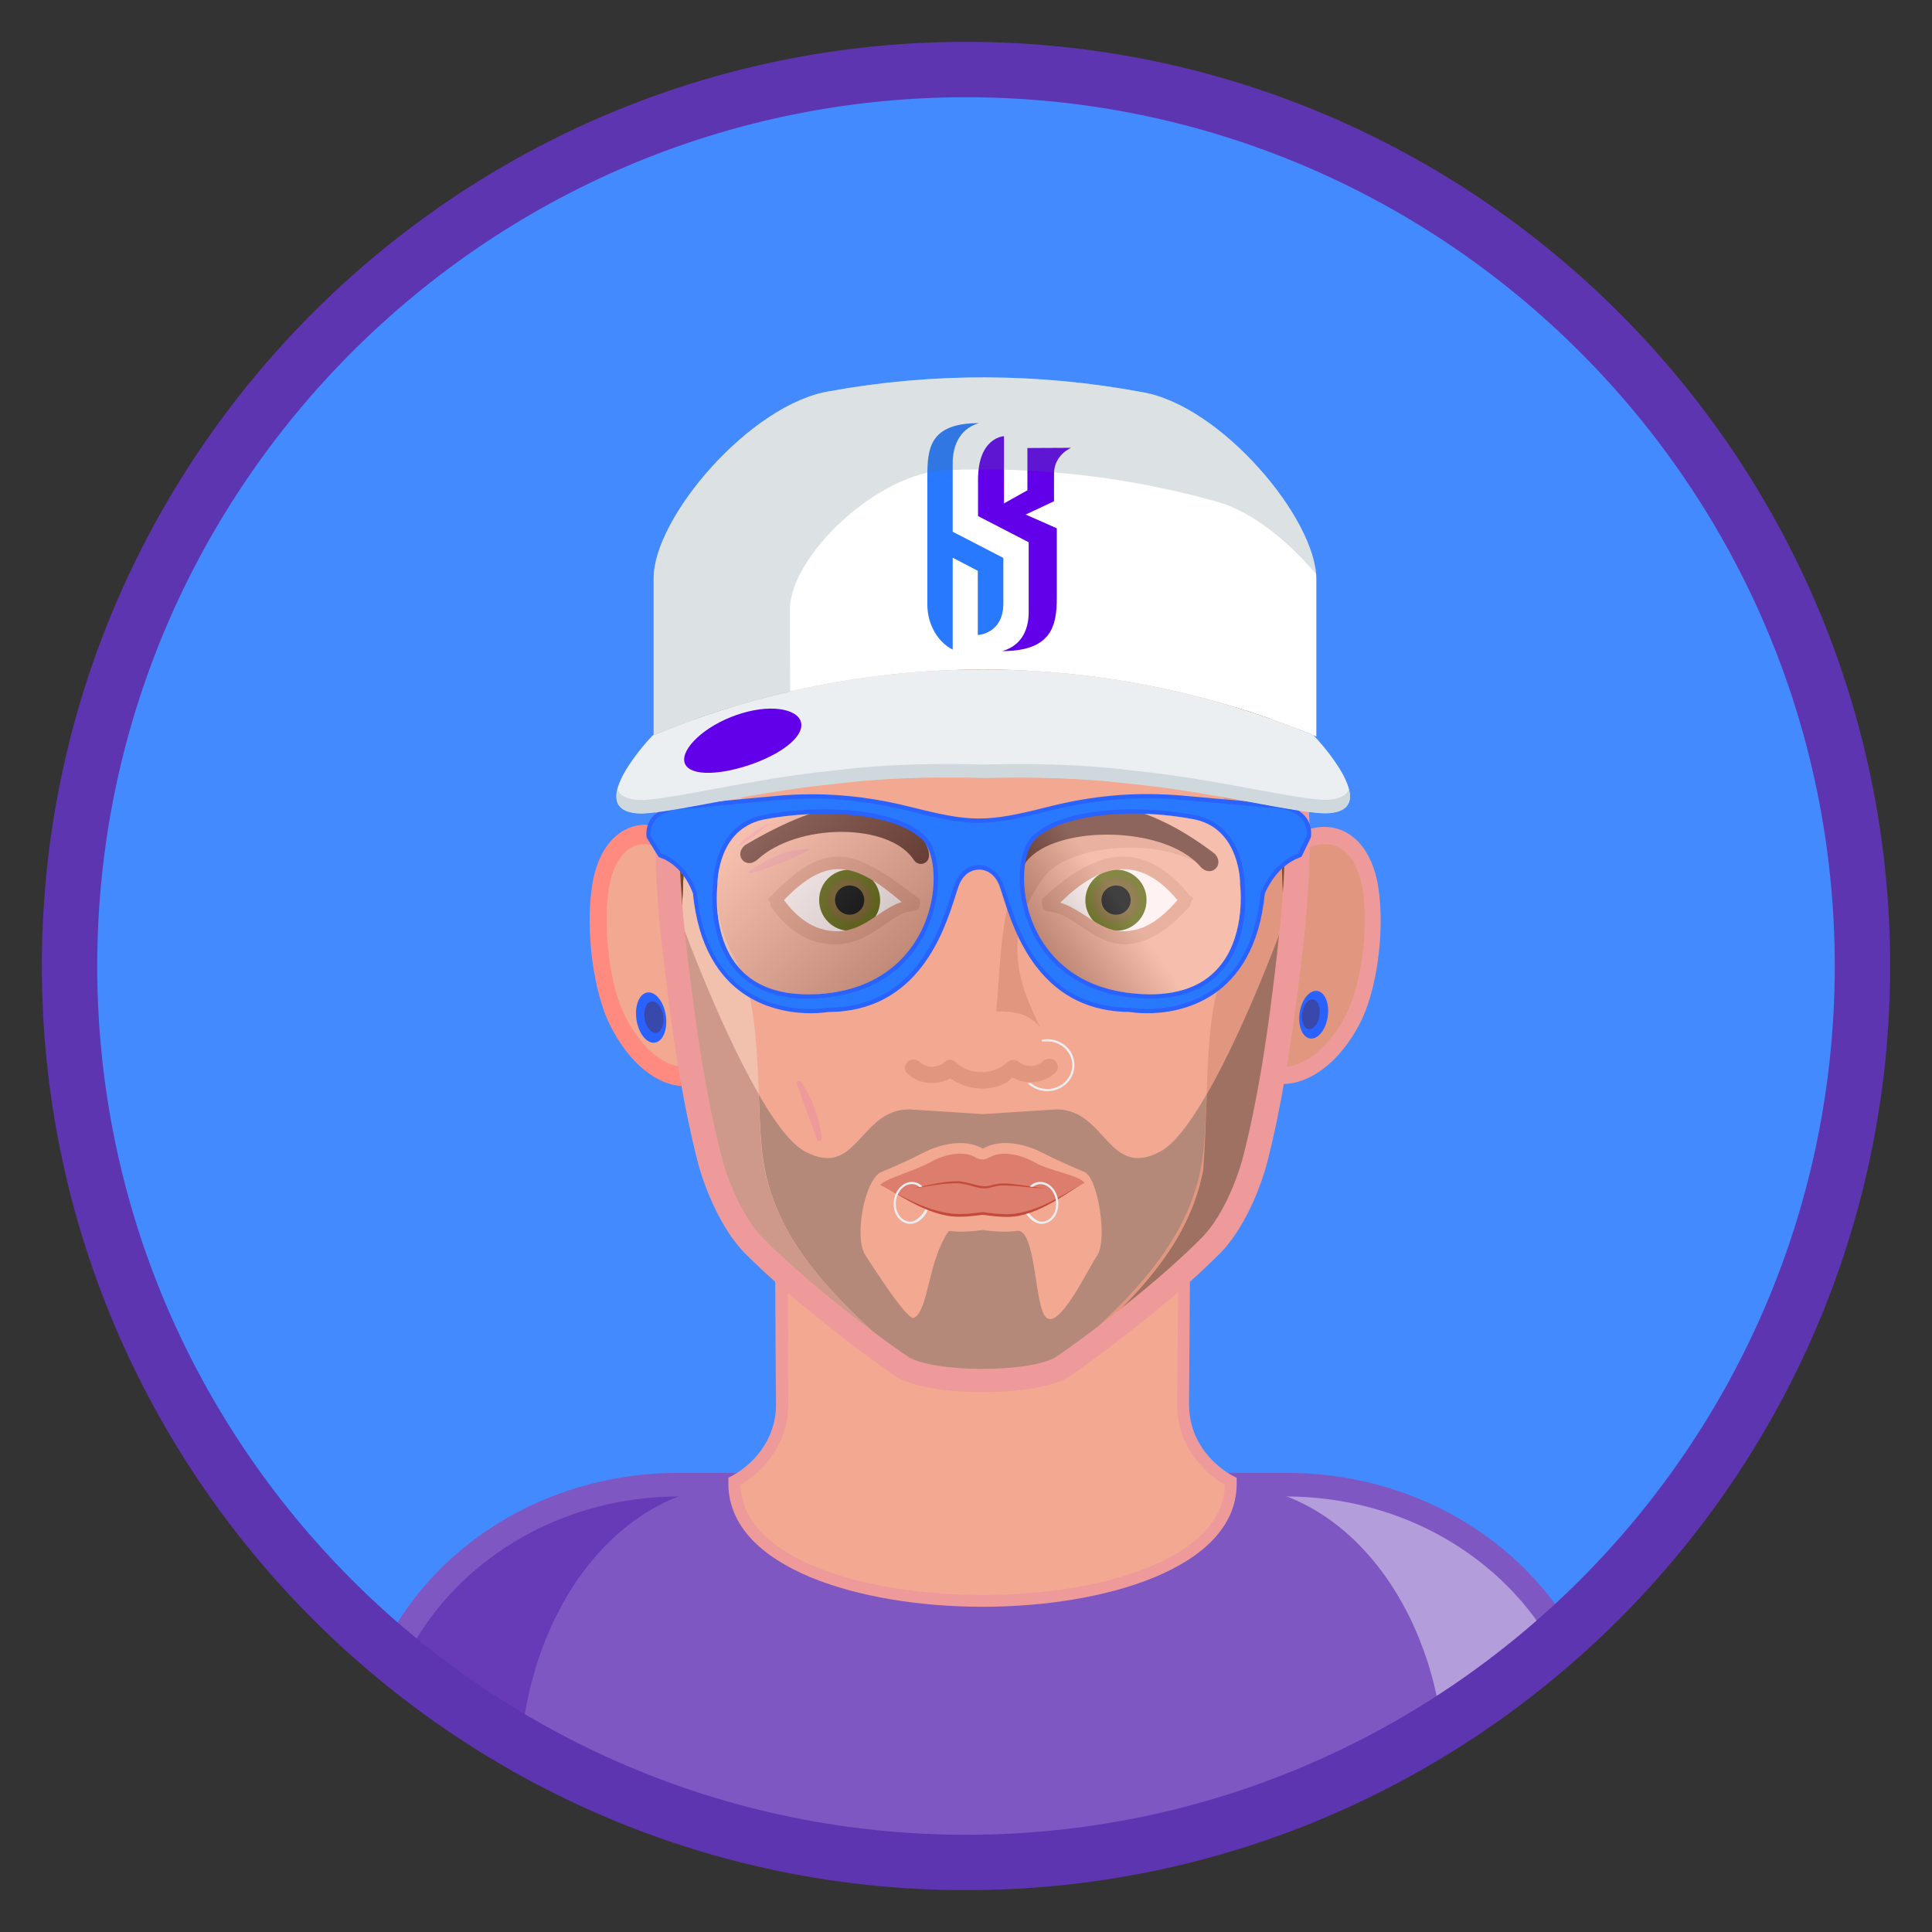 <?xml version="1.0" encoding="utf-8"?>
<!-- Generator: Adobe Illustrator 23.0.3, SVG Export Plug-In . SVG Version: 6.00 Build 0)  -->
<svg version="1.1" id="Layer_1" xmlns="http://www.w3.org/2000/svg" xmlns:xlink="http://www.w3.org/1999/xlink" x="0px" y="0px"
	 viewBox="0 0 900 900" style="enable-background:new 0 0 900 900;" xml:space="preserve">
<rect x="0" y="0" width="900" height="900" fill="#333333" stroke="none"/>
<style type="text/css">
	.st0{fill:#448AFF;}
	.st1{fill-rule:evenodd;clip-rule:evenodd;fill:#7E57C2;}
	.st2{fill-rule:evenodd;clip-rule:evenodd;fill:#673AB7;}
	.st3{fill-rule:evenodd;clip-rule:evenodd;fill:#B39DDB;}
	.st4{fill:#7E57C2;}
	.st5{fill:#EF9A9A;}
	.st6{fill-rule:evenodd;clip-rule:evenodd;fill:#E1977F;}
	.st7{fill-rule:evenodd;clip-rule:evenodd;fill:#F2A891;}
	.st8{fill:#FF8A80;}
	.st9{fill:#E1977F;}
	.st10{fill-rule:evenodd;clip-rule:evenodd;fill:#B58979;}
	.st11{fill:#ECEFF1;}
	.st12{fill-rule:evenodd;clip-rule:evenodd;fill:#9E7163;}
	.st13{fill-rule:evenodd;clip-rule:evenodd;fill:#F2C1AD;}
	.st14{fill-rule:evenodd;clip-rule:evenodd;fill:#CE998A;}
	.st15{fill-rule:evenodd;clip-rule:evenodd;fill:#8C6239;}
	.st16{fill-rule:evenodd;clip-rule:evenodd;fill:#42210B;}
	.st17{fill-rule:evenodd;clip-rule:evenodd;fill:#754C24;}
	.st18{fill-rule:evenodd;clip-rule:evenodd;fill:#DC7D6D;}
	.st19{fill-rule:evenodd;clip-rule:evenodd;fill:#C44B3B;}
	.st20{fill:#C44B3B;}
	.st21{fill:#2962FF;}
	.st22{fill:#3949AB;}
	.st23{fill-rule:evenodd;clip-rule:evenodd;fill:#FDEEED;}
	.st24{fill-rule:evenodd;clip-rule:evenodd;fill:#824837;}
	.st25{fill-rule:evenodd;clip-rule:evenodd;fill:#5C6006;}
	.st26{fill-rule:evenodd;clip-rule:evenodd;fill:#683227;}
	.st27{opacity:0.8;fill-rule:evenodd;clip-rule:evenodd;fill:url(#SVGID_1_);enable-background:new    ;}
	.st28{fill-rule:evenodd;clip-rule:evenodd;}
	.st29{opacity:0.8;fill-rule:evenodd;clip-rule:evenodd;fill:url(#SVGID_2_);enable-background:new    ;}
	.st30{fill:#2979FF;}
	.st31{fill-rule:evenodd;clip-rule:evenodd;fill:#EF9A9A;}
	.st32{fill:#FFFFFF;}
	.st33{fill:#CFD8DC;}
	.st34{fill:#6200EA;}
	.st35{opacity:0.2;fill:#546E7A;enable-background:new    ;}
	.st36{fill:#5E35B1;}
	.st37{opacity:0.25;fill:url(#SVGID_3_);enable-background:new    ;}
	.st38{opacity:0.25;fill:url(#SVGID_4_);enable-background:new    ;}
</style>
<g>
	<path class="st0" d="M874.3,474.8C861.4,698,676.4,875,450,875C215.3,875,25,684.7,25,450S215.3,25,450,25s425,190.3,425,425
		C875,458.3,874.8,466.6,874.3,474.8"/>
</g>
<g>
	<g>
		<g>
			<g>
				<path class="st1" d="M493.5,867c5.1,0,10.2-0.4,15.4-0.9c5-3.5,11-5.5,17.1-5.5c3.8,0,7.6,0,11.4-0.1
					c14.9-3.8,29.6-8.6,44.3-14.2c12.4-4.7,24.7-9.6,37.2-14c10.9-3.8,22-6.6,32.8-10.7c15.7-6.9,30.4-16,44.5-26.1
					c0.3-0.2,0.5-0.3,0.7-0.5l0.1-0.1c2-1.5,3.9-2.9,5.9-4.4c3.7-2.8,7.4-5.6,11.2-8.5c5.7-4.3,11.4-8.6,17.1-12.8
					c-23.5-46.2-73.8-77.7-132.1-77.7c-94.3,0-188.5,0-282.8,0c-62.3,0-115.4,36-136.6,87.4c0.8,0.6,1.7,1.2,2.5,1.7
					c4.9,3.2,10,5.5,15.1,8.4c9.9,5.7,17.3,14.7,27.1,20.7c6,3.7,12.2,7,18.3,10.4c1-1.2,2.9-1.7,4.5-0.3
					c5.8,5.3,12.5,8.9,19.5,12.3c1.1-1,2.7-1.3,4.2,0c2.2,2.1,4.8,3.9,7.5,5.5c0.5,0.2,0.9,0.5,1.4,0.7c15.6,3.5,31.5,6,45.3,13.7
					c4.6,0.7,9.1,1.6,13.6,3.2c10.4,3.5,20.4,8.2,30.5,12.4c0.1,0.1,0.3,0.1,0.4,0.2c39,0,78.1,0,117.1,0
					C488.8,867.4,491.1,867,493.5,867z"/>
				<path class="st2" d="M316.4,691.7c-62.3,0-115.4,36-136.6,87.4c0.8,0.6,1.7,1.2,2.5,1.7c4.9,3.2,10,5.5,15.1,8.4
					c9.9,5.7,17.3,14.7,27.1,20.7c5.8,3.5,11.8,6.8,17.7,10.1c3.4-72.2,48-128.3,102.8-128.3C335.4,691.7,325.9,691.7,316.4,691.7z"
					/>
				<path class="st3" d="M678.3,806.8c7.4-4.7,14.5-10.2,21.7-15c0.1-0.1,0.2-0.1,0.3-0.2c1.3-1.4,2.7-2.7,4.1-4.1
					c8-7.7,16.3-14.9,25-21.6c-24.2-44.3-73.5-74.2-130.3-74.2c-9.5,0-19.1,0-28.6,0c52.1,0,94.9,50.6,101.8,117.5
					C674.3,808.3,676.3,807.6,678.3,806.8z"/>
				<path class="st4" d="M724.3,768.3c3.2-2.2,6.5-4,9.9-5.8c-25.1-45.6-76.1-76.4-135-76.4c-94.3,0-188.6,0-282.9,0
					c-64.3,0-119.2,36.6-141.3,89.4c0.1,0.1,0.2,0.2,0.3,0.3c2.3,1.7,4.7,3.3,7,4.9c0.7,0.5,1.5,1,2.3,1.4c20.1-50,71.5-85,131.9-85
					c94.2,0,188.4,0,282.6,0C653.7,697.2,701,725.8,724.3,768.3z"/>
			</g>
			<g>
				<path class="st5" d="M457.7,748.5c-56.5,0-117.7-17.8-118.4-56.8c0-1.1,0-2.2,0-3.3c1-0.5,2-1,2.9-1.6
					c0.8-0.4,19.5-10.7,19.3-32.9c-0.3-32.7-0.4-65.4-0.5-98.2c64.5,0,128.9,0,193.4,0c0,32.7-0.2,65.5-0.5,98.2
					c-0.2,22.3,18.5,32.5,19.3,33c1,0.5,1.9,1,2.9,1.6c0,1.1,0,2.2,0,3.2C575.5,730.7,514.2,748.5,457.7,748.5z M350.8,694.6
					c3.8,28.2,55.8,42.9,106.9,42.9s103.1-14.7,106.9-42.9c-6.8-4.6-22.2-17.6-22.1-40.7c0.1-9.3,0.1-18.6,0.2-28
					c0.1-19.7,0.2-39.5,0.2-59.2c-56.8,0-113.6,0-170.5,0c0,29.1,0.2,58.1,0.4,87.2C373.1,677,357.7,689.9,350.8,694.6z"/>
				<path class="st6" d="M367,624.6c22.9,21.3,48.9,47.6,53.5,50.5c6.8,4.3,22,6.4,37.2,6.4s30.4-2.2,37.2-6.4
					c4.6-2.9,30.6-21.6,53.5-41.9c0.2-24,0.3-48,0.3-72c-60.6,0-121.3,0-181.9,0C366.8,582.3,366.9,603.5,367,624.6z"/>
				<path class="st7" d="M366.8,561.2c0,0,0.2,66.6,0.4,92.7c0.2,26-22.3,37.8-22.2,37.8c1.4,68.4,224,68.4,225.6,0
					c0,0-22.5-11.8-22.2-37.8s0.5-92.7,0.5-92.7C488.1,561.2,427.4,561.2,366.8,561.2z"/>
			</g>
			<g>
				<path class="st7" d="M319.3,501.6c-11.5,0-23.3-9.8-31.5-26.1c-7.4-14.6-10.9-41.6-8.1-61.4c2.2-15.6,10.2-25.3,20.8-25.3
					c3.4,0,6.9,1,10.4,2.9c0.7,0.4,1.4,0.8,2.1,1.1c0,0.9,0.1,1.8,0.1,2.6c0.2,3.9,0.4,8.2,0.7,12.8c0.4,5.8,0.9,12.2,1.6,19.5
					c0.7,8,1.6,16.4,2.6,25.1c0.9,8.2,1.9,16.6,3,25c0.9,6.6,1.8,12.6,2.7,18.5c0.3,1.7,0.5,3.5,0.8,5.2c-1.6,0-3.1,0.1-4.7,0.1
					C319.6,501.6,319.4,501.6,319.3,501.6z"/>
				<path class="st8" d="M300.3,393.2c2.7,0,5.7,0.8,8.7,2.5c0.2,4.3,0.4,8.6,0.7,12.9c0.4,6.5,1,13,1.6,19.6
					c0.8,8.4,1.6,16.8,2.6,25.2c0.9,8.4,1.9,16.8,3,25.1c0.8,6.3,1.7,12.5,2.7,18.6c-0.1,0-0.3,0-0.4,0c-8.7,0-19.8-7.3-28.1-23.9
					c-6.9-13.7-10.3-39.9-7.6-58.5C285.5,401,291.9,393.2,300.3,393.2 M300.5,384.2c-9.9,0-21.7,7.7-24.8,29.2
					c-3,20.6,0.8,48.8,8.5,64.2c8.9,17.8,22.1,28.4,35,28.4c0.2,0,0.4,0,0.6,0c3.1-0.1,6.3-0.2,9.4-0.3c-0.6-3.5-1.1-6.9-1.6-10.4
					c-0.9-5.9-1.8-11.9-2.7-18.4c-1.1-8.3-2.1-16.6-3-24.8c-0.9-8.6-1.8-17-2.6-25c-0.7-7.2-1.2-13.5-1.6-19.3
					c-0.3-4.6-0.6-8.8-0.7-12.7c-0.1-1.8-0.2-3.5-0.2-5.3c-1.4-0.8-2.8-1.5-4.2-2.3C308.5,385.4,304.4,384.2,300.5,384.2
					L300.5,384.2z"/>
			</g>
			<g>
				<path class="st6" d="M596.7,501.1c-1.5,0-2.9-0.1-4.4-0.1c0.3-1.5,0.5-3.1,0.8-4.6c0.9-5.5,1.9-11.6,2.9-18.5
					c1.1-7.7,2.1-15.9,3.2-25c1.1-9.1,2-18.2,2.7-25.1c0.7-7.3,1.3-13.6,1.7-19.4c0.3-4.1,0.5-8.4,0.7-12.8c0-0.8,0.1-1.6,0.1-2.4
					c0.7-0.3,1.3-0.7,2-1c3.7-1.9,7.3-2.8,10.8-2.8c11.1,0,19.1,9.3,21.5,24.9c3,19.7-0.7,46.5-8.4,61.1
					c-8.6,16.2-20.9,25.9-32.8,25.9C597,501.1,596.9,501.1,596.7,501.1z"/>
				<path class="st5" d="M617.1,393.2c8.9,0,15.6,7.7,17.7,21.5c2.8,18.6-0.8,44.8-8,58.5c-8.7,16.5-20.4,23.9-29.6,23.9
					c-0.1,0-0.3,0-0.4,0c1-6.1,2-12.4,2.9-18.6c1.2-8.3,2.2-16.7,3.2-25.1s1.8-16.8,2.7-25.2c0.6-6.6,1.2-13.1,1.7-19.6
					c0.3-4.3,0.6-8.7,0.7-12.9C611.1,394,614.2,393.2,617.1,393.2 M616.9,385.2c0.1,2.7,0.1,5.3,0.2,8
					C617,390.6,617,387.9,616.9,385.2L616.9,385.2c-4,0-8.2,1.1-12.3,3.2c-1.3,0.7-2.6,1.3-3.9,2c-0.1,1.6-0.1,3.1-0.2,4.7
					c-0.2,4.4-0.4,8.6-0.7,12.7c-0.4,5.8-0.9,12.1-1.7,19.4c-0.7,6.9-1.6,16-2.7,25c-1.1,9-2.1,17.2-3.2,24.9
					c-1,6.9-1.9,12.9-2.8,18.4c-0.5,3.1-1.1,6.2-1.6,9.3c2.9,0.1,5.9,0.1,8.8,0.2c0.2,0,0.4,0,0.6,0c13.3,0,26.9-10.4,36.1-27.9
					c8.1-15.2,11.9-43.2,8.8-63.6C639.5,396.1,629.8,385.2,616.9,385.2L616.9,385.2z"/>
			</g>
			<path class="st7" d="M456.3,642.4c-15.3,0-30.5-2.1-37.4-6.4c-5.8-3.6-44.4-31.6-69.1-56.5c-9.6-9.7-17.3-27.2-20.8-40.7
				c-6.1-24-10.1-48.7-13.3-73.2c-1.1-8.4-2.1-16.8-3-25.2c-0.7-6.6-1.4-13.1-1.9-19.5c-0.5-6.5-0.9-12.9-1.1-19.3
				c-0.2-6.3-0.3-12.6-0.1-18.9c0.2-6.2,0.5-12.4,1.1-18.4c0.7-9.3,2.2-18.4,4.7-27.2c2.5-8.8,5.7-17.3,9.8-25.3
				c27.9-55.5,79.9-82.1,131-82c51.1-0.1,103.1,26.5,131.1,82c4.1,8.1,7.3,16.5,9.8,25.3s4.1,17.9,4.7,27.2c0.6,6.1,1,12.2,1.1,18.4
				c0.1,6.2,0.1,12.5-0.1,18.9c-0.2,6.4-0.6,12.8-1.1,19.3s-1.2,13-1.9,19.5c-0.9,8.4-2,16.8-3,25.2c-3.2,24.5-7.2,49.2-13.2,73.2
				c-3.4,13.4-11.1,30.9-20.8,40.7c-24.7,24.9-63.4,52.9-69.1,56.5C486.8,640.3,471.6,642.4,456.3,642.4z"/>
			<path class="st5" d="M371.2,505c3.1,8.6,6.3,17.2,9.4,25.8c0.4,1.2,2.4,0.8,2.2-0.5c-0.8-8.4-4.1-18.3-9.6-26.3
				C372.5,502.9,370.7,503.8,371.2,505z"/>
			<path class="st6" d="M485.6,386c-20.1,27.4-18.8,54.8-21.5,85.2c9-0.1,14.7,0.9,20.4,7.2c-9-18.5-19.4-41.9,2.1-70.2
				c10.8-14.1,51.7-19.1,73.9-4.7c1.3,0.8,2.7-0.8,1.7-1.9c-6.7-7.5-20.6-17.9-40.9-19.9C511.1,380.8,497.8,382,485.6,386z"/>
			<path class="st9" d="M457.8,507.1c-5.5,0-10.7-1.7-15.1-4.8c-6.1,3.6-14.8,2.8-20-2.2c-1.6-1.5-1.5-3.9,0-5.4
				c1.6-1.5,4.1-1.5,5.7,0c3.1,3,8.5,3,11.7,0l0,0c0.3-0.3,0.6-0.5,1-0.7l0,0l0,0l0,0l0,0l0,0l0,0l0,0l0,0l0,0l0,0l0,0l0,0l0,0l0,0
				l0,0l0,0l0,0l0,0l0,0l0,0l0,0l0,0l0,0l0,0l0,0l0,0l0,0l0,0l0,0l0,0l0,0l0,0l0,0l0,0l0,0l0,0l0,0l0,0l0,0l0,0l0,0l0,0l0,0l0,0l0,0
				l0,0l0,0l0,0l0,0l0,0l0,0c0.2-0.1,0.3-0.1,0.5-0.2l0,0l0,0l0,0l0,0l0,0l0,0l0,0l0,0l0,0l0,0l0,0l0,0l0,0l0,0l0,0l0,0l0,0l0,0l0,0
				l0,0l0,0l0,0l0,0l0,0l0,0l0,0l0,0l0,0l0,0l0,0l0,0l0,0c1.2-0.3,2.6,0.1,3.6,1l0,0l0,0l0,0l0,0l0,0l0,0l0,0l0,0l0,0l0,0l0,0l0,0
				l0,0c6.4,6.2,17.7,6.2,24.1,0c1.2-1.1,3-1.4,4.5-0.8l0,0l0,0l0,0l0,0l0,0l0,0l0,0l0,0l0,0l0,0l0,0l0,0l0,0l0,0l0,0l0,0l0,0l0,0
				l0,0l0,0l0,0l0,0l0,0l0,0l0,0l0,0l0,0l0,0l0,0l0,0l0,0l0,0l0,0l0,0l0,0l0,0l0,0l0,0l0,0l0,0l0,0l0,0l0,0l0,0l0,0l0,0l0,0l0,0l0,0
				l0,0l0,0l0,0l0,0l0,0l0,0l0,0l0,0l0,0l0,0l0,0l0,0l0,0l0,0l0,0l0,0l0,0l0,0l0,0l0,0l0,0l0,0l0,0l0,0l0,0l0,0l0,0l0,0l0,0l0,0l0,0
				l0,0l0,0l0,0l0,0l0,0l0,0l0,0l0,0l0,0l0,0l0,0l0,0l0,0l0,0l0,0l0,0l0,0l0,0l0,0l0,0l0,0l0,0l0,0l0,0l0,0l0,0l0,0l0,0
				c0.1,0.1,0.2,0.2,0.4,0.3l0,0l0,0l0,0l0,0l0,0l0,0l0,0l0,0l0,0l0,0l0,0l0,0l0,0l0,0l0,0l0,0l0,0l0,0l0,0l0,0l0,0l0,0l0,0l0,0l0,0
				l0,0l0,0l0,0l0,0l0,0l0,0l0,0l0,0l0,0l0,0l0,0l0,0l0,0l0,0l0,0l0,0l0,0l0,0l0,0l0,0l0,0l0,0l0,0l0,0l0,0l0,0l0,0l0,0
				c3.1,3,8.5,3,11.7,0c1.6-1.5,4.1-1.5,5.7,0s1.6,3.9,0,5.4c-5.2,5-13.9,5.9-20,2.2C468.5,505.4,463.3,507.1,457.8,507.1z"/>
			<path class="st10" d="M313.4,418.4c-0.3,0,37.2,105.4,61.8,118.1c24.2,12.8,25.2-19.7,48.3-19.7c11.4,0.7,22.9,1.5,34.3,2.2
				c11.4-0.7,22.9-1.5,34.3-2.2c23.1,0,24,32.5,48.3,19.7c24.5-12.8,62-118.1,61.7-118.1c0.4,0.4,0.8,0.8,1.2,1.2
				c-0.1,0.7-0.1,1.4-0.2,2c-0.5,6.5-1.2,13-1.9,19.5c-0.9,8.4-2,16.8-3,25.2c-3.2,24.5-7.2,49.2-13.3,73.2
				c-3.4,13.4-11.1,30.9-20.8,40.7c-24.7,24.9-63.4,52.9-69.1,56.5c-6.8,4.3-22.1,6.4-37.4,6.4s-30.5-2.1-37.3-6.4
				c-5.8-3.6-44.4-31.6-69.1-56.5c-9.6-9.7-17.3-27.2-20.8-40.7c-6.1-24-10.1-48.7-13.3-73.2c-1.1-8.4-2.1-16.8-3-25.2
				c-0.7-6.6-1.4-13.1-1.9-19.5c-0.1-0.7-0.1-1.4-0.2-2C312.6,419.2,313,418.8,313.4,418.4L313.4,418.4z M457.8,535.1
				c-0.2-0.1-0.4-0.2-0.5-0.3c-7.9-4.4-19.3-1.9-26.8,2c-6.4,3.3-13.3,6.4-20,9.2c-7.7,3.3-12.8,30.5-7.4,38.7
				c2.6,3.9,19.6,30.9,22.7,29.2c6.9-3.7,6.2-26,16.2-40.5c4.9,0.7,10.7,0.3,15.8-0.4c5,0.7,10.8,1.1,15.8,0.4
				c9.3-1.4,8.1,35.9,13.9,40.5c6.3,5,19.4-22.9,23.7-29.2c4.7-7.1,0.4-36-6-38.7c-6.7-2.9-13.6-5.9-20-9.2
				c-7.6-3.9-18.9-6.4-26.8-2C458.1,534.9,458,535,457.8,535.1z"/>
			<path class="st11" d="M487.9,484.1c-0.9,0-1.8,0.1-2.7,0.3c0.1,0.3,0.3,0.6,0.3,0.9c0.8-0.2,1.6-0.2,2.4-0.2
				c6.4,0,11.6,5,11.6,11.1s-5.2,11.1-11.6,11.1c-2.9,0-5.6-1-7.6-2.7c-0.5,0-1.1-0.1-1.6-0.1c2.3,2.4,5.6,3.8,9.2,3.8
				c7,0,12.6-5.4,12.6-12.1C500.6,489.5,494.9,484.1,487.9,484.1z"/>
			<path class="st6" d="M487.6,639.7c3-0.9,5.6-1.9,7.5-3.1c5.7-3.6,44.4-31.6,69.1-56.5c9.6-9.7,17.3-27.2,20.8-40.7
				c6.1-24,10.1-48.7,13.3-73.2c1.1-8.4,2.1-16.8,3-25.2c0.7-6.6,1.4-13.1,1.9-19.5c0.5-6.5,0.9-12.9,1.1-19.3
				c0.2-6.3,0.3-12.6,0.1-18.9c-0.2-6.2-0.5-12.4-1.1-18.4c-0.6-9.3-2.3-18.4-4.7-27.2c-2.5-8.8-5.8-17.3-9.8-25.3
				c-20.6-40.9-54.4-66.1-91-76.5c24.2,12.5,64.4,17.2,67.6,69.2c0.5,8.7-4.4,42.2-1.2,50.8c16.9,45.8,25,62.7,7.5,93.5
				c-12.5,22-7.5,69.8-12.2,94.3C551.8,584.7,518.3,611.8,487.6,639.7z"/>
			<path class="st12" d="M562.2,509.7c20.4-35.3,40-91.2,39.9-91.2c0.4,0.4,0.8,0.8,1.2,1.2c0,0.1,0,0.1,0,0.2s0,0.2,0,0.3
				c0,0.1,0,0.2,0,0.3c0,0.1,0,0.2,0,0.3c0,0.1,0,0.2,0,0.3c0,0.1,0,0.2,0,0.3c0,0.1,0,0.2,0,0.3c-0.5,6.5-1.2,13-1.9,19.5
				c-0.9,8.4-2,16.8-3,25.2c-3.2,24.5-7.2,49.2-13.3,73.2c-3.4,13.4-11.1,30.9-20.8,40.7c-24.7,24.9-63.4,52.9-69.1,56.5
				c0,0-0.1,0-0.1,0.1c0,0-0.1,0-0.1,0.1c0,0-0.1,0-0.1,0.1c0,0,0,0-0.1,0l0,0l-0.1,0.1h-0.1c0,0-0.1,0-0.1,0.1l0,0
				c0,0-0.1,0-0.1,0.1c0,0-0.1,0-0.1,0.1c0,0-0.1,0-0.1,0.1c0,0-0.1,0-0.1,0.1l0,0H494c0,0-0.1,0-0.1,0.1c0,0-0.1,0-0.1,0.1l0,0
				c0,0-0.1,0-0.1,0.1c0,0-0.1,0-0.1,0.1c0,0-0.1,0-0.1,0.1c0,0-0.1,0-0.1,0.1l0,0h-0.1c0,0-0.1,0-0.1,0.1c0,0-0.1,0-0.1,0.1l0,0
				c0,0,0,0-0.1,0c0,0-0.1,0-0.1,0.1c0,0-0.1,0-0.1,0.1h-0.1l0,0h-0.1c0,0-0.1,0-0.1,0.1h-0.1c0,0-0.1,0-0.1,0.1l0,0
				c0,0-0.1,0-0.1,0.1c0,0-0.1,0-0.1,0.1c0,0-0.1,0-0.1,0.1l0,0c0,0-0.1,0-0.1,0.1h-0.1h-0.1c0,0-0.1,0-0.1,0.1l0,0h-0.1
				c0,0-0.1,0-0.1,0.1c0,0-0.1,0-0.1,0.1l0,0h-0.1h-0.1c0,0-0.1,0-0.1,0.1c0,0-0.1,0-0.1,0.1l0,0c0,0-0.1,0-0.1,0.1h-0.1
				c0,0-0.1,0-0.1,0.1h-0.1l0,0c0,0-0.1,0-0.1,0.1h-0.1c0,0-0.1,0-0.1,0.1l0,0h-0.1H490c0,0-0.1,0-0.1,0.1c0,0-0.1,0-0.1,0.1l0,0
				h-0.1h-0.1c0,0-0.1,0-0.1,0.1l0,0h-0.1c0,0-0.1,0-0.1,0.1c0,0-0.1,0-0.1,0.1c-0.1,0-0.2,0-0.3,0.1c-0.1,0-0.1,0-0.2,0.1h-0.1
				c30.7-27.9,64.2-55,71.9-95.8C561.3,534.8,561.7,522.6,562.2,509.7z"/>
			<path class="st13" d="M427.9,639.7c-3-0.9-5.6-1.9-7.5-3.1c-5.8-3.6-44.4-31.6-69.1-56.5c-9.6-9.7-17.3-27.2-20.8-40.7
				c-6.1-24-10.1-48.7-13.3-73.2c-1.1-8.4-2.1-16.8-3-25.2c-0.7-6.6-1.4-13.1-1.9-19.5c-0.5-6.5-0.9-12.9-1.1-19.3
				c-0.2-6.3-0.3-12.6-0.1-18.9c0.2-6.2,0.5-12.4,1.1-18.4c0.7-9.3,2.2-18.4,4.7-27.2c2.5-8.8,5.7-17.3,9.8-25.3
				c20.5-40.9,54.2-66.1,90.9-76.5c-24.2,12.5-46.1,36.9-59.9,73.9c-3.1,8.2-3.2,37.5-6.4,46.2c-16.8,45.8-25,62.7-7.5,93.5
				c12.5,22,7.6,69.8,12.3,94.3C363.7,584.7,397.2,611.8,427.9,639.7z"/>
			<path class="st14" d="M313.4,418.4c-0.1,0,19.5,55.9,40,91.2c0.5,12.9,0.9,25.1,2.6,34.2c7.8,40.8,41.2,67.9,71.9,95.8h-0.1
				c-0.1,0-0.1,0-0.2-0.1c-0.1,0-0.2,0-0.3-0.1c0,0-0.1,0-0.1-0.1c-0.1,0-0.1,0-0.2-0.1h-0.1c0,0,0,0-0.1,0c0,0-0.1,0-0.1-0.1h-0.1
				h-0.1l0,0c0,0-0.1,0-0.1-0.1c0,0-0.1,0-0.1-0.1h-0.1h-0.1l0,0c0,0-0.1,0-0.1-0.1h-0.1c0,0-0.1,0-0.1-0.1l0,0h-0.1
				c0,0-0.1,0-0.1-0.1h-0.1c0,0-0.1,0-0.1-0.1l0,0c0,0-0.1,0-0.1-0.1c0,0-0.1,0-0.1-0.1h-0.1H425c0,0,0,0-0.1,0c0,0-0.1,0-0.1-0.1
				c0,0-0.1,0-0.1-0.1h-0.1l0,0c0,0-0.1,0-0.1-0.1h-0.1h-0.1c0,0-0.1,0-0.1-0.1c0,0,0,0-0.1,0c0,0-0.1,0-0.1-0.1c0,0-0.1,0-0.1-0.1
				c0,0-0.1,0-0.1-0.1l0,0c0,0-0.1,0-0.1-0.1h-0.1c0,0-0.1,0-0.1-0.1h-0.1l0,0h-0.1c0,0-0.1,0-0.1-0.1c0,0-0.1,0-0.1-0.1
				c0,0,0,0-0.1,0c0,0,0,0-0.1,0c0,0-0.1,0-0.1-0.1c0,0-0.1,0-0.1-0.1h-0.1l0,0c0,0-0.1,0-0.1-0.1c0,0-0.1,0-0.1-0.1
				c0,0-0.1,0-0.1-0.1c0,0-0.1,0-0.1-0.1l0,0c0,0-0.1,0-0.1-0.1c0,0-0.1,0-0.1-0.1h-0.1l0,0c0,0-0.1,0-0.1-0.1c0,0-0.1,0-0.1-0.1
				c0,0-0.1,0-0.1-0.1c0,0-0.1,0-0.1-0.1l0,0c0,0-0.1,0-0.1-0.1h-0.1l-0.1-0.1l0,0l0,0c0,0-0.1,0-0.1-0.1c0,0-0.1,0-0.1-0.1
				c0,0-0.1,0-0.1-0.1c-5.8-3.6-44.4-31.6-69.1-56.5c-9.6-9.7-17.3-27.2-20.8-40.7c-6.1-24-10.1-48.7-13.3-73.2
				c-1.1-8.4-2.1-16.8-3-25.2c-0.7-6.6-1.4-13.1-1.9-19.5c0-0.1,0-0.2,0-0.3c0-0.1,0-0.2,0-0.3c0-0.1,0-0.2,0-0.3c0-0.1,0-0.2,0-0.3
				c0-0.1,0-0.2,0-0.3c0-0.1,0-0.2,0-0.3c0-0.1,0-0.1,0-0.2C312.6,419.2,313,418.8,313.4,418.4z"/>
			<path class="st15" d="M565.4,309.8c19.4,17,6.8,49.5,9.3,52.7c2.9,3.6,18.3,24.9,21.8,27.9c0.2,2.6,0.4,5.2,0.6,7.8
				c0.7,23,1.2,42.4,1.6,64.1c0.9-7.1,1.7-14.1,2.5-21.2c0.7-6.6,1.4-13.1,1.9-19.5c0.5-6.5,0.9-12.9,1.1-19.3
				c0.2-6.3,0.3-12.6,0.1-18.9c-0.2-6.2-0.5-12.4-1.1-18.4c-0.6-9.3-2.3-18.4-4.7-27.2c-2.5-8.8-5.8-17.3-9.8-25.3
				c-7-14-15.7-26.2-25.4-36.6c0.8,9.4,1.4,19.3,2.1,29.3C565.5,306.3,565.5,308,565.4,309.8z"/>
			<path class="st16" d="M319.3,390C319.3,389.9,319.3,389.9,319.3,390c0.1-0.1,0.1-0.1,0.1-0.1l0,0c0,0,0,0,0.1-0.1c0,0,0,0,0-0.1
				l0,0c7.7-7,16.4-21.4,21-27.2c1.5-1.9-2.6-14.8-1.7-28.4c0-0.2,0-0.3,0-0.5v-0.1c1.1-12.5,6.8-24.1,20-29.4l0,0l0,0
				c0,0,0,0,0.1,0l0,0l0,0l0,0l0,0l0,0l0,0l0,0l0,0l0,0l0,0c0,0,0,0,0.1,0l0,0l0,0l0,0c0,0,0,0,0.1,0l0,0l0,0l0,0c0,0,0,0,0.1,0l0,0
				l0,0l0,0l0,0l0,0c0,0,0,0,0.1,0l0,0l0,0l0,0l0,0l0,0l0,0l0,0c0,0,0,0,0.1,0l0,0l0,0l0,0c0,0,0,0,0.1,0l0,0
				c66.1-74.2,143.7-58.5,193-37.9c-27.4-23.9-61.5-35.5-95.3-35.4c-13.5,0-27,1.8-40.2,5.5c-0.1,0-0.2,0.1-0.3,0.1
				c-0.1,0-0.1,0-0.2,0.1c-0.6,0.2-1.3,0.4-1.9,0.6c-0.3,0.1-0.6,0.2-0.9,0.3c-0.2,0.1-0.5,0.1-0.7,0.2
				c-35,11.1-67.1,35.9-86.8,75.3c-4,8.1-7.3,16.5-9.8,25.3s-4.1,17.9-4.7,27.2c-0.6,6.1-0.9,12.2-1.1,18.4
				c-0.1,6.2-0.1,12.5,0.1,18.9c0.2,6.3,0.6,12.6,1.1,19l0,0c0,0.1,0,0.2,0,0.3c0.5,6.5,1.2,13,1.9,19.5c0.7,6.7,1.5,13.3,2.4,20
				C317.1,438.6,317.6,421.1,319.3,390z"/>
			<path class="st17" d="M319.3,390c5-4.3,18.4-23.9,21.3-27.4c2.7-3.5-13.1-43.1,16.8-57.7c29.7-14.6,101.5,12,101.6,12
				s69-26.6,98.8-12c29.9,14.6,14.1,54.1,16.9,57.7c2.9,3.6,18.3,24.9,21.8,27.9c0.2,2.6,0.4,5.2,0.6,7.8c0.7,23,1.2,42.4,1.6,64.1
				c0.9-7.1,1.7-14.1,2.5-21.2c0.7-6.6,1.4-13.1,1.9-19.5c0.5-6.5,0.9-12.9,1.1-19.3c0.2-6.3,0.3-12.6,0.1-18.9
				c-0.2-6.2-0.5-12.4-1.1-18.4c-0.6-9.3-2.3-18.4-4.7-27.2c-2.5-8.8-5.8-17.3-9.8-25.3c-28-55.5-80.1-82.1-131.1-82
				c-51.1-0.1-103.1,26.5-131,82c-4,8.1-7.3,16.5-9.8,25.3s-4.1,17.9-4.7,27.2c-0.6,6.1-0.9,12.2-1.1,18.4
				c-0.1,6.2-0.1,12.5,0.1,18.9s0.6,12.8,1.1,19.3s1.2,13,1.9,19.5c0.7,6.7,1.5,13.3,2.4,20C317.1,438.6,317.6,421.1,319.3,390z"/>
			<path class="st5" d="M457.8,648.5c-6.8,0-29.6-0.5-40.5-7.3c-5.2-3.3-44.8-31.7-70.2-57.3c-11.1-11.2-18.9-30.3-22.2-43.1
				c-6.7-26.4-10.7-53.3-13.3-73.7c-1.1-8.4-2.1-16.9-3.1-25.2c-0.7-6.6-1.4-13.2-1.9-19.7s-0.9-13-1.1-19.5s-0.3-12.9-0.1-19.2
				c0.2-6.5,0.5-12.8,1.1-18.8c0.7-9.4,2.3-18.9,4.9-28.2c2.5-9,6-17.9,10.2-26.3C348.5,256.8,399,225,457.4,225
				c58.9,0,109.4,31.8,136.4,85.2c4.2,8.4,7.7,17.3,10.2,26.3c2.6,9.2,4.3,18.8,4.9,28.3c0.6,5.9,0.9,12.2,1.1,18.7
				c0.2,6.3,0.1,12.7-0.1,19.2c-0.2,6.4-0.6,12.9-1.1,19.5c-0.5,6.5-1.1,13.1-1.9,19.7c-1,8.4-1.9,16.8-3.1,25.2
				c-2.7,20.4-6.6,47.3-13.3,73.7c-3.3,12.9-11.1,31.9-22.2,43.1c-25.4,25.6-65,54-70.1,57.3C487.4,648,464.5,648.5,457.8,648.5z
				 M457.9,235.9c-54.7,0-101.5,29.4-126.3,78.9c-3.9,7.8-7,16-9.4,24.4c-2.4,8.6-3.9,17.4-4.5,26.2c-0.6,5.9-0.9,12-1.1,18.2
				c-0.1,6.1-0.1,12.3,0.1,18.6c0.2,6.3,0.6,12.6,1.1,19s1.2,12.9,1.9,19.4c0.9,8.3,2,16.7,3.1,25.1c2.6,20.2,6.6,46.7,13.2,72.7
				c3.2,12.5,10.4,29.1,19.3,38.2c24.7,25,63,52.5,68,55.6c5.3,3.3,19.1,5.5,34.3,5.5c15.2,0,29-2.2,34.2-5.5
				c5-3.2,43.4-30.7,68-55.6c9-9,16.2-25.7,19.4-38.2c6.6-25.9,10.5-52.4,13.1-72.6c1.1-8.3,2.1-16.8,3-25.1
				c0.7-6.5,1.4-13,1.9-19.4s0.9-12.7,1.1-19c0.2-6.3,0.3-12.5,0.1-18.6c-0.1-6.2-0.5-12.3-1-18.1c-0.6-9-2.2-17.8-4.5-26.3
				c-2.3-8.3-5.5-16.5-9.4-24.4C558.9,265.3,512,235.9,457.9,235.9z"/>
			<g>
				<path class="st18" d="M410,552c2.5-3,15.6-6.3,23.6-10.7c8-4.5,16.1-4.7,20.1-2.5c1.8,1,3.1,1.3,4,1.4c0.9-0.1,2.1-0.4,4-1.4
					c4-2.2,12.1-1.9,20.1,2.6c8,4.4,21.6,6.2,23.4,9.7c-4,1.4-18.5,12.7-32.8,14.4c-5,0.6-11.7-0.3-14.7-0.8
					c-3,0.4-9.7,1.4-14.7,0.7C428.8,563.7,414,553.7,410,552z"/>
				<path class="st19" d="M472.5,565.4c-5,0.6-11.7-0.3-14.7-0.8c-3,0.4-9.7,1.4-14.7,0.7c-10.9-1.3-22.2-7.5-28.6-11.1
					c6.3,3.9,17.5,11,28.6,12.4c5,0.6,11.7-0.3,14.7-0.7c3,0.4,9.7,1.4,14.7,0.8c14.2-1.7,28.7-14.3,32.8-15.7
					C501.2,552.4,486.7,563.7,472.5,565.4z"/>
				<path class="st20" d="M425.2,553.5c2.6-0.3,5.2-1,7.8-1.6c2.6-0.5,5.2-1,7.9-1.3c1.3-0.2,2.7-0.2,4-0.3c0.7,0,1.3,0,2,0
					c0.7,0.1,1.4,0.1,2,0.3c2.6,0.5,5.1,1.3,7.7,1.8c1.3,0.2,2.5,0.3,3.7,0.1s2.5-0.7,3.8-0.9c2.7-0.5,5.4-0.3,8,0s5.3,0.7,7.9,1.1
					c2.6,0.4,5.3,0.8,7.9,0.7c-5.3,0.4-10.6-0.7-15.8-1c-2.6-0.1-5.3-0.4-7.8,0.1c-1.3,0.2-2.5,0.7-3.8,0.9c-1.3,0.3-2.8,0.2-4.1,0
					c-2.7-0.5-5.1-1.4-7.7-1.9c-0.6-0.1-1.3-0.2-1.9-0.3c-0.6,0-1.3,0-1.9,0c-1.3,0-2.6,0.1-3.9,0.2c-2.6,0.2-5.2,0.6-7.9,1
					C430.5,552.8,427.9,553.4,425.2,553.5z"/>
				<path class="st11" d="M424.4,569.1c-3.9,0.2-7.1-3.5-7.1-8.3s3.2-9,7.1-9.2c1.5-0.1,2.9,0.4,4,1.4c0.4-0.1,0.8-0.2,1.3-0.3
					c-1.5-1.5-3.3-2.2-5.3-2.1c-4.5,0.2-8.1,4.9-8.1,10.2c0,5.4,3.6,9.5,8.1,9.3c2.8-0.1,6-2.4,7.8-6.3c-0.4-0.1-0.7-0.4-1.1-0.5
					C429.9,565.9,426.8,569,424.4,569.1z"/>
			</g>
		</g>
		<g>
			
				<ellipse transform="matrix(0.151 -0.989 0.989 0.151 51.558 1006.509)" class="st21" cx="612" cy="473.2" rx="11.2" ry="6.6"/>
			
				<ellipse transform="matrix(0.151 -0.989 0.989 0.151 50.631 1005.042)" class="st22" cx="610.7" cy="473" rx="7" ry="4.1"/>
		</g>
		<g>
			
				<ellipse transform="matrix(0.989 -0.151 0.151 0.989 -68.249 51.432)" class="st21" cx="303.4" cy="473.6" rx="6.9" ry="11.8"/>
			
				<ellipse transform="matrix(0.989 -0.151 0.151 0.989 -68.203 51.626)" class="st22" cx="304.7" cy="473.4" rx="4.4" ry="7.4"/>
		</g>
		<g>
			<g>
				<path class="st23" d="M363.8,420.6c21.5-24.6,40.9-21.5,64.1-0.3c-14.4,1.2-21.5,20.3-44.4,13.8
					C372.3,430.9,363.8,420.6,363.8,420.6z"/>
				<path class="st24" d="M395.4,413.5c3.7-0.2,7,2.7,7.2,6.4c0.2,3.8-2.7,7-6.5,7.2s-7-2.7-7.2-6.5
					C388.8,416.9,391.7,413.7,395.4,413.5z"/>
				<path class="st25" d="M395,405c7.9-0.4,14.6,5.6,15,13.5s-5.6,14.6-13.5,15s-14.6-5.6-15-13.5S387.1,405.4,395,405z"/>
				<path class="st26" d="M395.4,412.4c3.7-0.2,7,2.7,7.2,6.5c0.2,3.7-2.7,7-6.5,7.2s-7-2.7-7.2-6.5
					C388.7,415.8,391.6,412.6,395.4,412.4z"/>
				<path class="st9" d="M391.8,439.8c-3.8,0.4-7.7,0-11.8-1.1c-12.3-3.6-20.3-15.5-20.6-16c-0.8-1.1-0.6-2.8,0.3-3.9
					c11.1-13,20.7-19.5,30.8-19.5c10.9-0.2,22.1,7.5,37.1,18.9c0.9,0.7,1.3,1.6,1,2.6c-0.3,0.9-1.2,1.6-2.2,1.8
					c-4.9,0.6-8.7,3.4-13.3,6.9C407.6,433.6,401.1,438.8,391.8,439.8z M365.3,420.8c2.6,3.2,8.7,9.8,16.4,12c3.5,1,6.7,1.4,9.9,1.1
					c7.6-0.7,13-5,18.1-8.8c3.3-2.4,6.5-4.9,10.3-6.3C397.2,401.2,384.1,399,365.3,420.8z"/>
			</g>
			<g>
				<path class="st23" d="M551.9,420.7c-21.5-24.6-40.9-21.5-64.1-0.3c14.4,1.2,21.5,20.3,44.4,13.8
					C543.4,431,551.9,420.7,551.9,420.7z"/>
				<path class="st24" d="M520.2,413.6c-3.8-0.2-7,2.7-7.2,6.4c-0.2,3.8,2.7,7,6.5,7.2c3.7,0.2,7-2.7,7.2-6.5
					C526.9,417,524,413.8,520.2,413.6z"/>
				<path class="st25" d="M520.7,405.1c-7.9-0.4-14.6,5.6-15,13.5s5.6,14.6,13.5,15c7.8,0.4,14.6-5.6,15-13.5
					C534.6,412.2,528.5,405.5,520.7,405.1z"/>
				<path class="st26" d="M520.3,412.5c-3.8-0.2-7,2.7-7.2,6.5c-0.2,3.7,2.7,7,6.5,7.2c3.7,0.2,7-2.7,7.2-6.5
					C526.9,415.9,524,412.7,520.3,412.5z"/>
				<path class="st9" d="M521.4,439.6L521.4,439.6c-8.4-0.9-14.4-6-20-10.1c-4.6-3.5-8.7-6.2-13.4-6.8c-1.1-0.1-2-0.8-2.5-1.8
					c-0.4-0.9-0.2-1.9,0.5-2.6c12.6-11.6,25.2-19.4,37.2-19.2c11.2-0.1,21.8,6.5,31,19.5c0.8,1.1,0.7,2.8-0.3,3.9
					c-0.5,0.4-10.2,12.3-21.6,15.9C528.4,439.6,524.9,440,521.4,439.6z M493.7,418.9c3.9,1.4,7.4,3.8,10.7,6.2
					c5.2,3.8,10.4,8,17.5,8.7l0,0c2.9,0.3,5.9-0.1,9.3-1.2c7.4-2.3,14.1-8.8,17.2-12C532.1,398.9,513.9,400.9,493.7,418.9z"/>
			</g>
		</g>
	</g>
	<g>
		<g>
			<g>
				<path class="st26" d="M559.2,403.7c4.7,5.4,11.5-0.5,6.8-5.9c-35.5-27.2-66-28.8-85-13.8c-6.7,5.3-11.8,17.4-4,19
					C488.1,384.3,541.8,383.6,559.2,403.7z"/>
				<path class="st26" d="M352.9,400.4c-5.3,4.8-11.3-1.8-6-6.6c38.4-22.8,67.8-26.7,82.2-4.6c3.3,5.1,4.9,9.7,2.6,12.1
					c-1.7,1.8-4.7,1.4-6-0.7C414.4,383.2,371.7,383.2,352.9,400.4z"/>
				<path class="st23" d="M363.7,419c22.7-23.4,42-19.3,64,3c-14.4,0.5-22.5,19.2-45.1,11.5C371.7,429.7,363.7,419,363.7,419z"/>
				<path class="st24" d="M395.8,413.6c3.8,0,6.8,3.1,6.8,6.8c0,3.8-3.1,6.8-6.8,6.8c-3.8,0-6.8-3-6.8-6.8
					C388.9,416.6,392,413.6,395.8,413.6z"/>
				<path class="st25" d="M395.8,405.1c7.9,0,14.2,6.4,14.2,14.3s-6.4,14.2-14.2,14.2c-7.9,0-14.2-6.4-14.2-14.2
					C381.5,411.4,387.9,405.1,395.8,405.1z"/>
				
					<radialGradient id="SVGID_1_" cx="395.755" cy="-264.7" r="9.993" gradientTransform="matrix(1 0 0 1 0 684)" gradientUnits="userSpaceOnUse">
					<stop  offset="0" style="stop-color:#8C6239"/>
					<stop  offset="1" style="stop-color:#754C24;stop-opacity:0.8"/>
				</radialGradient>
				<path class="st27" d="M395.8,409.3c-5.5,0-10,4.5-10,10s4.5,10,10,10s10-4.5,10-10C405.7,413.8,401.3,409.3,395.8,409.3z"/>
				<path class="st28" d="M395.8,412.5c3.8,0,6.8,3,6.8,6.8s-3.1,6.8-6.8,6.8c-3.8,0-6.8-3.1-6.8-6.8
					C388.9,415.5,392,412.5,395.8,412.5z"/>
				<path class="st9" d="M390.7,439.7c-3.8,0.2-7.7-0.4-11.8-1.8c-12.1-4.2-19.4-16.7-19.7-17c-2.6-2.8-0.5-2.8,0.5-3.9
					c11.8-12.4,21.7-18.4,31.8-17.9c10.9,0.4,21.7,8.7,36,20.8c0.8,0.7,1.2,1.7,0.9,2.6c-0.3,0.9-1.2,1.6-2.3,1.7
					c-4.9,0.3-8.9,2.9-13.6,6.2C406.8,434.3,400.1,439.2,390.7,439.7z M365.2,419.3c2.5,3.4,8.2,10.2,15.8,12.9
					c3.4,1.2,6.7,1.7,9.8,1.6c7.6-0.3,13.3-4.3,18.6-7.9c3.4-2.3,6.8-4.5,10.6-5.7C398.1,401.4,385.2,398.5,365.2,419.3z"/>
				<path class="st23" d="M551.9,419c-22.7-23.4-42-19.3-64,3c14.4,0.5,22.5,19.2,45.1,11.5C544,429.7,551.9,419,551.9,419z"/>
				<path class="st24" d="M519.9,413.6c-3.8,0-6.8,3.1-6.8,6.8c0,3.8,3,6.8,6.8,6.8s6.8-3,6.8-6.8S523.7,413.6,519.9,413.6z"/>
				<path class="st25" d="M519.9,405.1c-7.9,0-14.3,6.4-14.3,14.3s6.4,14.2,14.3,14.2c7.9,0,14.2-6.4,14.2-14.2
					C534.2,411.4,527.8,405.1,519.9,405.1z"/>
				
					<radialGradient id="SVGID_2_" cx="519.93" cy="-264.7" r="10.453" gradientTransform="matrix(1 0 0 1 0 684)" gradientUnits="userSpaceOnUse">
					<stop  offset="0" style="stop-color:#8C6239"/>
					<stop  offset="1" style="stop-color:#754C24;stop-opacity:0.8"/>
				</radialGradient>
				<path class="st29" d="M519.9,408.8c-5.8,0-10.5,4.7-10.5,10.5s4.7,10.5,10.5,10.5s10.5-4.7,10.5-10.5S525.7,408.8,519.9,408.8z"
					/>
				<path class="st28" d="M519.9,412.5c-3.8,0-6.8,3-6.8,6.8s3,6.8,6.8,6.8s6.8-3.1,6.8-6.8C526.7,415.5,523.7,412.5,519.9,412.5z"
					/>
				<path class="st9" d="M522.7,439.7L522.7,439.7c-8.4-0.4-14.7-5.3-20.5-9.1c-4.8-3.2-9-5.8-13.8-6c-1.1-0.1-2.1-0.7-2.6-1.6
					s-0.3-1.9,0.3-2.6c12-12.3,24.1-20.7,36.1-21.1c11.1-0.6,22.1,5.4,31.9,17.8c0.9,1.1,3.3,0.2-0.1,3.9c-0.4,0.5-9.6,12.8-20.8,17
					C529.7,439.3,526.2,439.9,522.7,439.7z M493.9,420.5c4,1.2,7.6,3.4,11,5.6c5.4,3.5,10.8,7.5,17.9,7.7l0,0
					c2.9,0.1,5.9-0.4,9.2-1.6c7.3-2.7,13.6-9.5,16.5-12.9C531.3,398.5,513.1,401.4,493.9,420.5z"/>
				<g>
					<path class="st30" d="M534.5,471.1c-4.6,0-7.8-0.5-8.3-0.6c-41-0.1-52.9-37.3-58-53.2c-0.8-2.3-1.4-4.4-2-5.7
						c-1.9-4.6-5.8-7.5-10.1-7.5c-4.3,0-8.2,2.9-10.1,7.5c-0.6,1.3-1.2,3.4-1.9,5.7c-5.1,15.9-17.1,53.1-58.1,53.2
						c-0.6,0.1-3.7,0.6-8.4,0.6c-14.6,0-49-5.4-53.9-55c-0.4-1.1-4.5-13.4-15.8-17.5l-0.3-0.1l-5.3-8.6v-0.2c0-0.2-0.8-4.5,2.4-8.3
						c3.1-3.8,8.9-5.7,17.1-5.7c1.3-0.1,27.1-2.7,39.8-3.8c3.9-0.3,9.8-0.8,16.9-0.8c15.2,0,30.2,1.9,45.9,5.9
						c13.6,3.5,22.7,5.3,31.6,5.3c9,0,18.1-1.9,31.8-5.4c16-4.1,31.1-6,46.4-6c6.9,0,12.6,0.4,16.3,0.7c13,1.1,39.6,3.6,39.9,3.6
						l0,0c8,0,13.8,1.9,16.9,5.7c3.3,3.9,2.5,8.4,2.5,8.5v0.1l-4.2,8.8l-0.4,0.1c-11.3,4.1-16.3,16.2-16.8,17.5
						C583.4,465.7,549,471.1,534.5,471.1L534.5,471.1z M527.9,378c-18.3,0-33.9,3.4-42.7,9.3c-1.5,1-2.8,2.1-3.9,3.3
						c-5.7,5.9-7.8,22.4-1.4,38.9c4.6,11.9,17.4,32.3,50.6,34.5c1.8,0.1,3.6,0.2,5.3,0.2c15.3,0,26.8-4.8,34.1-14.3
						c11.9-15.3,9-37.7,9-37.9v-0.1v-0.1c0-1.1,0.1-27-22.8-31.3C546.9,378.9,537.2,378,527.9,378z M384.1,378
						c-9.4,0-19.1,0.9-28.1,2.6c-22.8,4.3-22.8,31-22.8,31.3v0.1v0.1c0,0.2-2.9,22.6,9,37.9c7.4,9.5,18.9,14.3,34.1,14.3
						c1.7,0,3.5-0.1,5.3-0.2c33.2-2.2,45.9-22.6,50.6-34.5c6.4-16.4,4.2-33-1.4-38.9c-1.1-1.1-2.4-2.2-3.9-3.3
						C418.1,381.4,402.5,378,384.1,378z"/>
					<path class="st21" d="M534.2,371.9c6.3,0,11.7,0.3,16.2,0.7c13.1,1.1,39.8,3.6,39.8,3.6l0,0c20.9,0,18.5,13.1,18.5,13.1l-4,8.3
						c-12.4,4.5-17.4,18.2-17.4,18.2c-4.7,48.3-37.3,54.2-52.9,54.2c-5,0-8.3-0.6-8.3-0.6c-46.3,0-54.6-47.5-59.1-58.3
						c-2.2-5.4-6.6-8.1-11-8.1s-8.8,2.7-11,8.1c-4.5,10.8-12.9,58.3-59.2,58.3c0,0-3.2,0.6-8.3,0.6c-15.6,0-48.2-5.9-52.9-54.2
						c0,0-4-13.7-16.5-18.2l-5-8.1c0,0-2.4-12.9,18.5-12.9c0,0,26.7-2.7,39.8-3.8c4.6-0.4,10.2-0.8,16.8-0.8
						c12.1,0,27.4,1.3,45.7,5.9c14.1,3.6,23,5.4,31.9,5.4c9,0,17.9-1.8,32.1-5.4C506.6,373.2,522.1,371.9,534.2,371.9 M535.7,465.2
						c17.7,0,28.5-6.4,34.9-14.7c12.3-15.8,9.2-38.6,9.2-38.6s0.4-27.8-23.6-32.3c-9.1-1.7-18.9-2.6-28.3-2.6
						c-17.3,0-33.6,3-43.2,9.5c-1.5,1-2.9,2.2-4.1,3.4c-12.5,13-7.4,71.3,49.8,75.1C532.2,465.1,533.9,465.2,535.7,465.2
						 M376.3,465.2c1.7,0,3.5-0.1,5.3-0.2c57.2-3.8,62.2-62.1,49.8-75.1c-1.2-1.2-2.5-2.4-4.1-3.4c-9.6-6.5-25.9-9.5-43.2-9.5
						c-9.4,0-19.2,0.9-28.3,2.6c-23.9,4.5-23.6,32.3-23.6,32.3s-3.1,22.8,9.2,38.6C347.9,458.8,358.6,465.2,376.3,465.2
						 M534.2,369.9c-15.3,0-30.6,2-46.6,6.1c-13.7,3.5-22.7,5.3-31.6,5.3s-17.9-1.9-31.4-5.3c-15.8-4-30.9-6-46.2-6
						c-7.1,0-13.1,0.4-17,0.8c-12.6,1.1-38,3.6-39.8,3.8c-8.5,0-14.4,2.1-17.8,6.1c-3.5,4.2-2.6,9-2.6,9.2l0.1,0.4l0.2,0.3l5,8.1
						l0.4,0.6l0.7,0.2c10.7,3.9,14.7,15.3,15.2,16.7c5,50.4,40,55.8,54.9,55.8c4.5,0,7.6-0.5,8.4-0.6c41.7-0.1,53.8-37.8,58.9-53.9
						c0.7-2.3,1.4-4.3,1.9-5.6c1.8-4.3,5.2-6.8,9.2-6.8s7.4,2.6,9.2,6.8c0.5,1.3,1.2,3.3,1.9,5.6c2.6,8.1,6.9,21.7,15.7,33
						c10.7,13.8,25.2,20.8,43.1,20.9c0.8,0.1,3.9,0.6,8.4,0.6c14.8,0,49.8-5.4,54.8-55.7c0.7-1.7,5.6-13,16.2-16.8l0.8-0.3l0.4-0.7
						l4-8.3l0.1-0.2v-0.3c0-0.2,0.9-5.1-2.7-9.4c-3.4-4-9.3-6.1-17.7-6.1c-1.7-0.2-27.2-2.5-39.8-3.6
						C546.9,370.3,541.2,369.9,534.2,369.9L534.2,369.9z M535.7,463.2c-1.7,0-3.4-0.1-5.2-0.2c-32.7-2.2-45.2-22.2-49.7-33.9
						c-6-15.6-4.2-32.1,1.2-37.8c1-1.1,2.3-2.1,3.8-3.1c8.6-5.8,24-9.2,42.1-9.2c9.3,0,19,0.9,27.9,2.6c9.2,1.7,15.6,7.3,19.2,16.5
						c2.8,7.1,2.7,13.8,2.7,13.8v0.1v0.1c0,0.2,2.8,22.2-8.8,37.1C561.8,458.5,550.6,463.2,535.7,463.2L535.7,463.2z M376.3,463.2
						c-14.9,0-26.2-4.7-33.3-13.9c-11.6-14.9-8.8-36.9-8.8-37.1v-0.1V412c0-0.1,0-6.8,2.7-13.8c3.6-9.2,10.1-14.7,19.2-16.5
						c9-1.7,18.6-2.6,27.9-2.6c18.2,0,33.5,3.3,42.1,9.2c1.4,1,2.7,2,3.8,3.1c5.5,5.7,7.3,22.3,1.2,37.8
						c-4.5,11.7-17.1,31.7-49.7,33.9C379.8,463.1,378,463.2,376.3,463.2L376.3,463.2z"/>
				</g>
			</g>
		</g>
		<path class="st31" d="M364.2,397.6c-6.1,2.4-11.8,5.9-15.1,8c-0.6,0.4-0.2,1.3,0.5,1.1c9-2.4,18.1-6.1,27.2-10.6
			c0.5-0.2,0.2-0.9-0.3-0.8C372.2,396,368.4,395.9,364.2,397.6z"/>
		<path class="st31" d="M343.8,394c1.6,0.9,11.8-8.2,14.7-10.2C357.2,383.4,347.5,389.4,343.8,394z"/>
	</g>
	<g>
		<path class="st32" d="M613.2,321.7c0,27.7,0,21.4,0,21.4c-98.7-41.4-209.9-41.6-308.7-0.6c0,0,0,6.3,0-21.4c0-17.2,0-34.4,0-51.7
			c-0.2-28.1,45.1-81.4,82.2-87.2c47.9-8.7,97.1-8.5,145,0.4c37,6,81.7,59.3,81.5,87.4C613.2,287.2,613.2,304.5,613.2,321.7z"/>
		<path class="st11" d="M611.8,342.5c-98.4-40.8-209.1-40.9-307.6,0c-0.1-0.3-33.7,35.3-6.4,36.3c13.4,0.2,53-10.1,90-13.7
			c36.9-4.7,71.2-2.6,71-2.9c-0.2,0.3,33.7-1.6,70.1,3c36.6,3.6,75.8,13.8,89.2,13.5C645.5,377.8,611.9,342.3,611.8,342.5z"/>
		<path class="st33" d="M618.2,372.6c-13.4,0.2-52.6-9.9-89.2-13.5c-36.5-4.7-70.3-2.7-70.1-3c0.2,0.3-34.1-1.8-71,2.9
			c-37,3.6-76.6,13.9-90,13.7c-6-0.3-9.1-2.1-10.2-5c-1.5,6.1,0.3,10.8,10.2,11.3c13.4,0.2,53-10.1,90-13.7
			c36.9-4.7,71.2-2.6,71-2.9c-0.2,0.3,33.7-1.6,70.1,3c36.6,3.6,75.8,13.8,89.2,13.5c9.9-0.5,11.7-5.2,10.2-11.3
			C627.3,370.4,624.3,372.3,618.2,372.6z"/>
		<path class="st34" d="M373.3,337.8c0,7-12.4,15.2-27.5,19.6s-27.1,3.3-27.1-3.6s12-17.2,27.1-21.6
			C360.8,327.7,373.3,330.8,373.3,337.8z"/>
		<g>
			<path class="st30" d="M455.5,295.8v-29.9l-11.7-6.1v42.8c-6.7-3.3-11.8-11.5-11.8-20.9v-59.8c0-13.1,1.1-24.8,24.1-24.8
				c-10.2,2.9-12.3,12.4-12.3,18.4v32.2l23.6,12.2v21.3C467.3,295.4,455.5,295.8,455.5,295.8z"/>
			<path class="st34" d="M478.6,208.7v19.7l-10.9,6.1v-31.3c0,0-12.1,0.4-12.1,20.3v16.9l23.6,12.2v32.7c0,6-2,15.1-12.3,18
				c22.9,0,25.4-11.7,25.4-24.8v-32.4l-14.5-6.4l13.2-6.2v-12.8c0-8.9,8-12.1,8-12.1L478.6,208.7L478.6,208.7z"/>
		</g>
		<path class="st35" d="M368,283.8c-0.1-24.4,40.9-64.1,73.4-64.8c42.2-1.7,84.7,3.2,125.8,14.8c15.4,4.3,32.6,17.8,45.9,33.7
			c-2.3-28.7-45.5-79-81.4-84.9c-47.9-8.9-97.1-9.1-145-0.4c-37,5.8-82.4,59.1-82.2,87.2c0,17.2,0,34.4,0,51.7c0,14.7,0,19.9,0,21.4
			c20.7-8.6,42-15.4,63.6-20.3C368,309.3,368,296.5,368,283.8z"/>
	</g>
	<g>
		<path class="st11" d="M484.9,550.6c-1.9-0.1-3.8,0.6-5.2,2.1c0.1,0,0.3,0,0.4,0.1c0.3,0,0.6,0.1,1,0.1c1.1-0.9,2.5-1.3,3.8-1.3
			c3.9,0.2,7.1,4.3,7.1,9.2c0,4.8-3.2,8.6-7.1,8.3c-1.8-0.1-4.1-2-5.6-4c-0.4,0.1-0.8,0.3-1.2,0.4c1.8,2.8,4.5,4.5,6.8,4.6
			c4.5,0.2,8.1-3.9,8.1-9.3C493,555.4,489.4,550.8,484.9,550.6z"/>
	</g>
</g>
<path class="st36" d="M450,19.5C212.6,19.5,19.5,212.6,19.5,450S212.6,880.5,450,880.5S880.5,687.4,880.5,450S687.4,19.5,450,19.5z
	 M854.7,450c0,223.1-181.5,404.7-404.7,404.7C226.9,854.7,45.3,673.1,45.3,450S226.9,45.3,450,45.3S854.7,226.9,854.7,450z"/>
<linearGradient id="SVGID_3_" gradientUnits="userSpaceOnUse" x1="351.08" y1="-298.079" x2="431.49" y2="-219.31" gradientTransform="matrix(1 0 0 1 0 684)">
	<stop  offset="0" style="stop-color:#FFFFFF"/>
	<stop  offset="1" style="stop-color:#000000"/>
</linearGradient>
<path class="st37" d="M376.3,463.2c-14.9,0-26.2-4.7-33.3-13.9c-11.6-14.9-8.8-36.9-8.8-37.1v-0.1V412c0-0.1,0-6.8,2.7-13.8
	c3.6-9.2,10.1-14.7,19.2-16.5c9-1.7,18.6-2.6,27.9-2.6c18.2,0,33.5,3.3,42.1,9.2c1.4,1,2.7,2,3.8,3.1c5.5,5.7,7.3,22.3,1.2,37.8
	c-4.5,11.7-17.1,31.7-49.7,33.9C379.8,463.1,378,463.2,376.3,463.2L376.3,463.2z"/>
<linearGradient id="SVGID_4_" gradientUnits="userSpaceOnUse" x1="523.338" y1="-261.554" x2="485.595" y2="-234.477" gradientTransform="matrix(1 0 0 1 0 684)">
	<stop  offset="0" style="stop-color:#FFFFFF"/>
	<stop  offset="1" style="stop-color:#000000"/>
</linearGradient>
<path class="st38" d="M535.7,463.2c-1.7,0-3.4-0.1-5.2-0.2c-32.7-2.2-45.2-22.2-49.7-33.9c-6-15.6-4.2-32.1,1.2-37.8
	c1-1.1,2.3-2.1,3.8-3.1c8.6-5.8,24-9.2,42.1-9.2c9.3,0,19,0.9,27.9,2.6c9.2,1.7,15.6,7.3,19.2,16.5c2.8,7.1,2.7,13.8,2.7,13.8v0.1
	v0.1c0,0.2,2.8,22.2-8.8,37.1C561.8,458.5,550.6,463.2,535.7,463.2L535.7,463.2z"/>
</svg>

